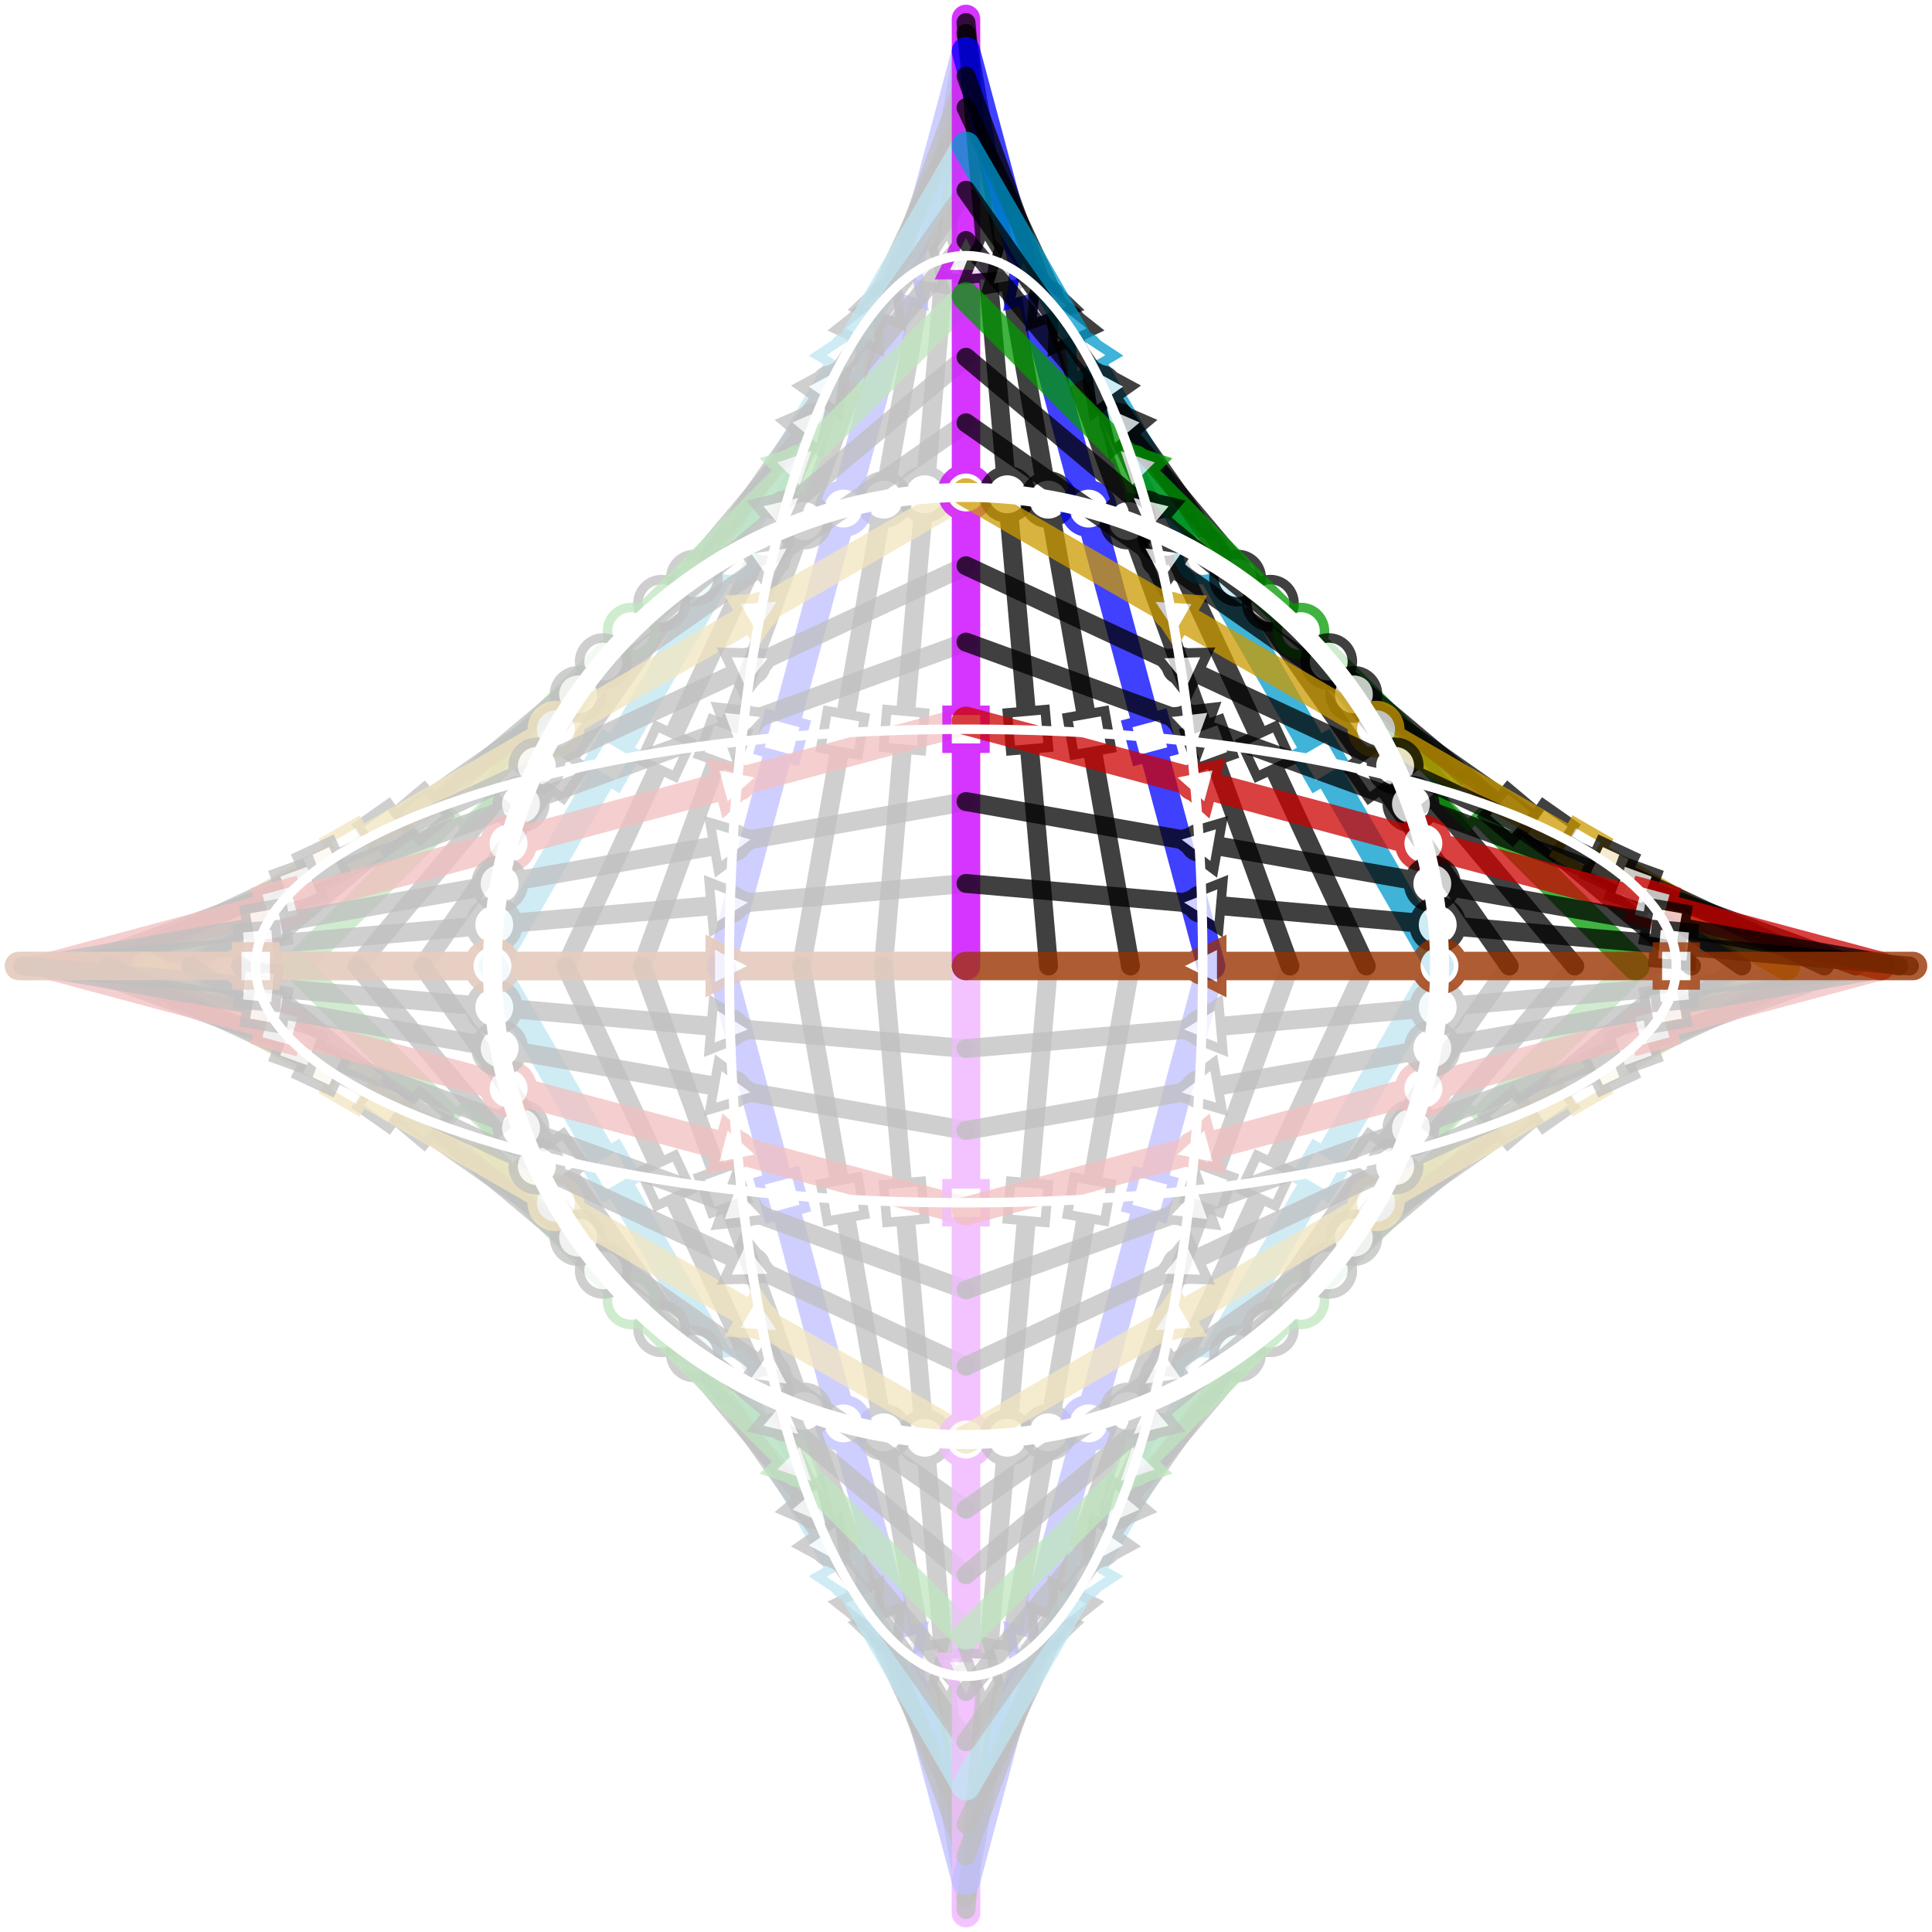 <?xml version="1.0" encoding="utf-8"?><!--
""" To recover the Python script to generate this SVG, delete the line above -->
<svg xmlns="http://www.w3.org/2000/svg" xmlns:xlink="http://www.w3.org/1999/xlink" width="100%" height="100%" viewBox="-102 -102 204 204">
 <title>sliding ladder in astroid</title>
 <desc>The envelope of a ladder (coloured lines in the top-right quadrant) sliding down a wall, and its reflections (other quadrants) is an astroid, as drawn by CMG Lee. Its midpoint (small disks) traces out a circular arc (thick white circle) while other points (triangle and square) trace out elliptical arcs (thin white ellipses). In the SVG file, hover over a ladder to highlight it.</desc>
 <style type="text/css">
  #main:hover   { stroke-opacity:0.25; }
  .active:hover { stroke-opacity:1; }
  .inactive     { pointer-events:none; }
  #quadrant { stroke-width:3; }
  .ladder   { stroke:#000000; stroke-width:2; opacity:0.1; }
  .ladder6  { stroke:#993300; }
  .ladder5  { stroke:#cc0000; }
  .ladder4  { stroke:#cc9900; }
  .ladder3  { stroke:#009900; }
  .ladder2  { stroke:#0099cc; }
  .ladder1  { stroke:#0000ff; }
  .ladder0  { stroke:#cc00ff; }
 </style>
 <defs>
  <g id="ladder" fill="#ffffff" stroke-linecap="round" opacity="0.75">
   <path d="M 0,0 V -100"/>
   <g stroke-width="1">
    <circle cx="0" cy="-50" r="2.5"/>
    <rect x="-2" y="-27" width="4" height="4"/>
    <circle cx="0" cy="-75" r="1.5"/>
    <path d="M 0,-78 l -2.5,5 h 5 z"/>
   </g>
  </g>
<!-- BEGIN_DYNAMIC_DEFS -->

<!--   END_DYNAMIC_DEFS -->
 </defs>
 <circle cx="0" cy="0" r="99999" fill="#ffffff"/>
 <g id="main">
  <g opacity="0.25">
   <use xlink:href="#quadrant" transform="scale(-1, 1)"/>
   <use xlink:href="#quadrant" transform="scale(-1,-1)"/>
   <use xlink:href="#quadrant" transform="scale( 1,-1)"/>
  </g>
  <g id="quadrant">
<!-- BEGIN_DYNAMIC_MAIN -->
    <use class="ladder0 active" xlink:href="#ladder" transform="translate(0.000) rotate(0)"/>
    <use class="ladder  active" xlink:href="#ladder" transform="translate(8.716) rotate(-5)"/>
    <use class="ladder  active" xlink:href="#ladder" transform="translate(17.365) rotate(-10)"/>
    <use class="ladder1 active" xlink:href="#ladder" transform="translate(25.882) rotate(-15)"/>
    <use class="ladder  active" xlink:href="#ladder" transform="translate(34.202) rotate(-20)"/>
    <use class="ladder  active" xlink:href="#ladder" transform="translate(42.262) rotate(-25)"/>
    <use class="ladder2 active" xlink:href="#ladder" transform="translate(50.000) rotate(-30)"/>
    <use class="ladder  active" xlink:href="#ladder" transform="translate(57.358) rotate(-35)"/>
    <use class="ladder  active" xlink:href="#ladder" transform="translate(64.279) rotate(-40)"/>
    <use class="ladder3 active" xlink:href="#ladder" transform="translate(70.711) rotate(-45)"/>
    <use class="ladder  active" xlink:href="#ladder" transform="translate(76.604) rotate(-50)"/>
    <use class="ladder  active" xlink:href="#ladder" transform="translate(81.915) rotate(-55)"/>
    <use class="ladder4 active" xlink:href="#ladder" transform="translate(86.603) rotate(-60)"/>
    <use class="ladder  active" xlink:href="#ladder" transform="translate(90.631) rotate(-65)"/>
    <use class="ladder  active" xlink:href="#ladder" transform="translate(93.969) rotate(-70)"/>
    <use class="ladder5 active" xlink:href="#ladder" transform="translate(96.593) rotate(-75)"/>
    <use class="ladder  active" xlink:href="#ladder" transform="translate(98.481) rotate(-80)"/>
    <use class="ladder  active" xlink:href="#ladder" transform="translate(99.619) rotate(-85)"/>
    <use class="ladder6 active" xlink:href="#ladder" transform="translate(100.000) rotate(-90)"/>
<!--   END_DYNAMIC_MAIN -->
  </g>
  <g class="inactive" fill="none" stroke="#ffffff">
   <ellipse cx="0" cy="0" rx="50" ry="50" stroke-width="2"/>
   <ellipse cx="0" cy="0" rx="25" ry="75"/>
   <ellipse cx="0" cy="0" rx="75" ry="25"/>
  </g>
 </g>
</svg>
<!-- Please retain this and other comments, which contain Python code to generate this SVG. """

import re, math
def fmt(string): ## string.format(**vars()) using tags {expression!format} by CMG Lee
 def f(tag): i_sep = tag.rfind('!'); return (re.sub('\.0$', '', str(eval(tag[1:-1])))
  if (i_sep < 0) else ('{:%s}' % tag[i_sep + 1:-1]).format(eval(tag[1:i_sep])))
 return (re.sub(r'(?<!{){[^{}]+}', lambda m:f(m.group()), string)
         .replace('{{', '{').replace('}}', '}'))
def append(obj, string): return obj.append(fmt(string))
def tabbify(cellss, separator='|'):
 cellpadss = [list(rows) + [''] * (len(max(cellss, key=len)) - len(rows)) for rows in cellss]
 fmts = ['%%%ds' % (max([len(str(cell)) for cell in cols])) for cols in zip(*cellpadss)]
 return '\n'.join([separator.join(fmts) % tuple(rows) for rows in cellpadss])
def hex_rgb(colour): ## convert [#]RGB to #RRGGBB and [#]RRGGBB to #RRGGBB
 return '#%s' % (colour if len(colour) > 4 else ''.join([c * 2 for c in colour])).lstrip('#')
def roundm(x, multiple=1):
 if   (isinstance(x, tuple)): return tuple(roundm(list(x), multiple))
 elif (isinstance(x, list )): return [roundm(x_i, multiple) for x_i in x]
 else: return int(math.floor(float(x) / multiple + 0.5)) * multiple

(out_defs, out_mains) = ([], [])
outss = []
l     = 100
for deg in range(0, 90 + 1, 5):
 rad  = math.radians(deg)
 x    = math.sin(rad) * l
 clas = 'ladder%s' % (deg // 15 if deg % 15 == 0 else ' ')
 outss.append([deg, rad, x, clas])
 append(out_mains, '''\
    <use class="{clas} active" xlink:href="#ladder" transform="translate({x!.3f}) rotate({-deg})"/>''')
print(tabbify(outss))

half_width = l + 2
out_p = fmt('width="100%" height="100%" viewBox="{-half_width} {-half_width} {2 * half_width} {2 * half_width}"')

## Compile everything into an .svg file
myself   = open(__file__, 'r').read() ## the contents of this very file
file_out = open(__file__[:__file__.rfind('.')] + '.svg', 'wb') ## *.* -> *.svg
try: ## use try/finally so that file is closed even if write fails
 file_out.write('''<?xml version="1.0" encoding="utf-8"?><!%s%s
%s%s%s\n%s%s\n%s%s''' % ('-', '-', ## because SVG comments cannot have 2 consecutive '-'s
  myself[:myself.find('width',myself.find('<svg'))], ## assume width specified before height/viewBox
  out_p, ## replace SVG width/height/viewBox with {out_p} & dynamic SVG blocks with {out*s} contents
  myself[myself.find ('>',myself.find('<svg')):
         myself.find ('\n',myself.find('BEGIN_'+'DYNAMIC_DEFS'))], '\n'.join(out_defs),
  myself[myself.rfind('\n',0,myself.find('END_'+'DYNAMIC_DEFS')):
         myself.find ('\n',myself.find('BEGIN_'+'DYNAMIC_MAIN'))], '\n'.join(out_mains),
  myself[myself.rfind('\n',0,myself.find('END_'+'DYNAMIC_MAIN')):]))
finally:
 file_out.close()

## SVG-Python near-polyglot framework version 3 by CMG Lee (March 2018) -->
